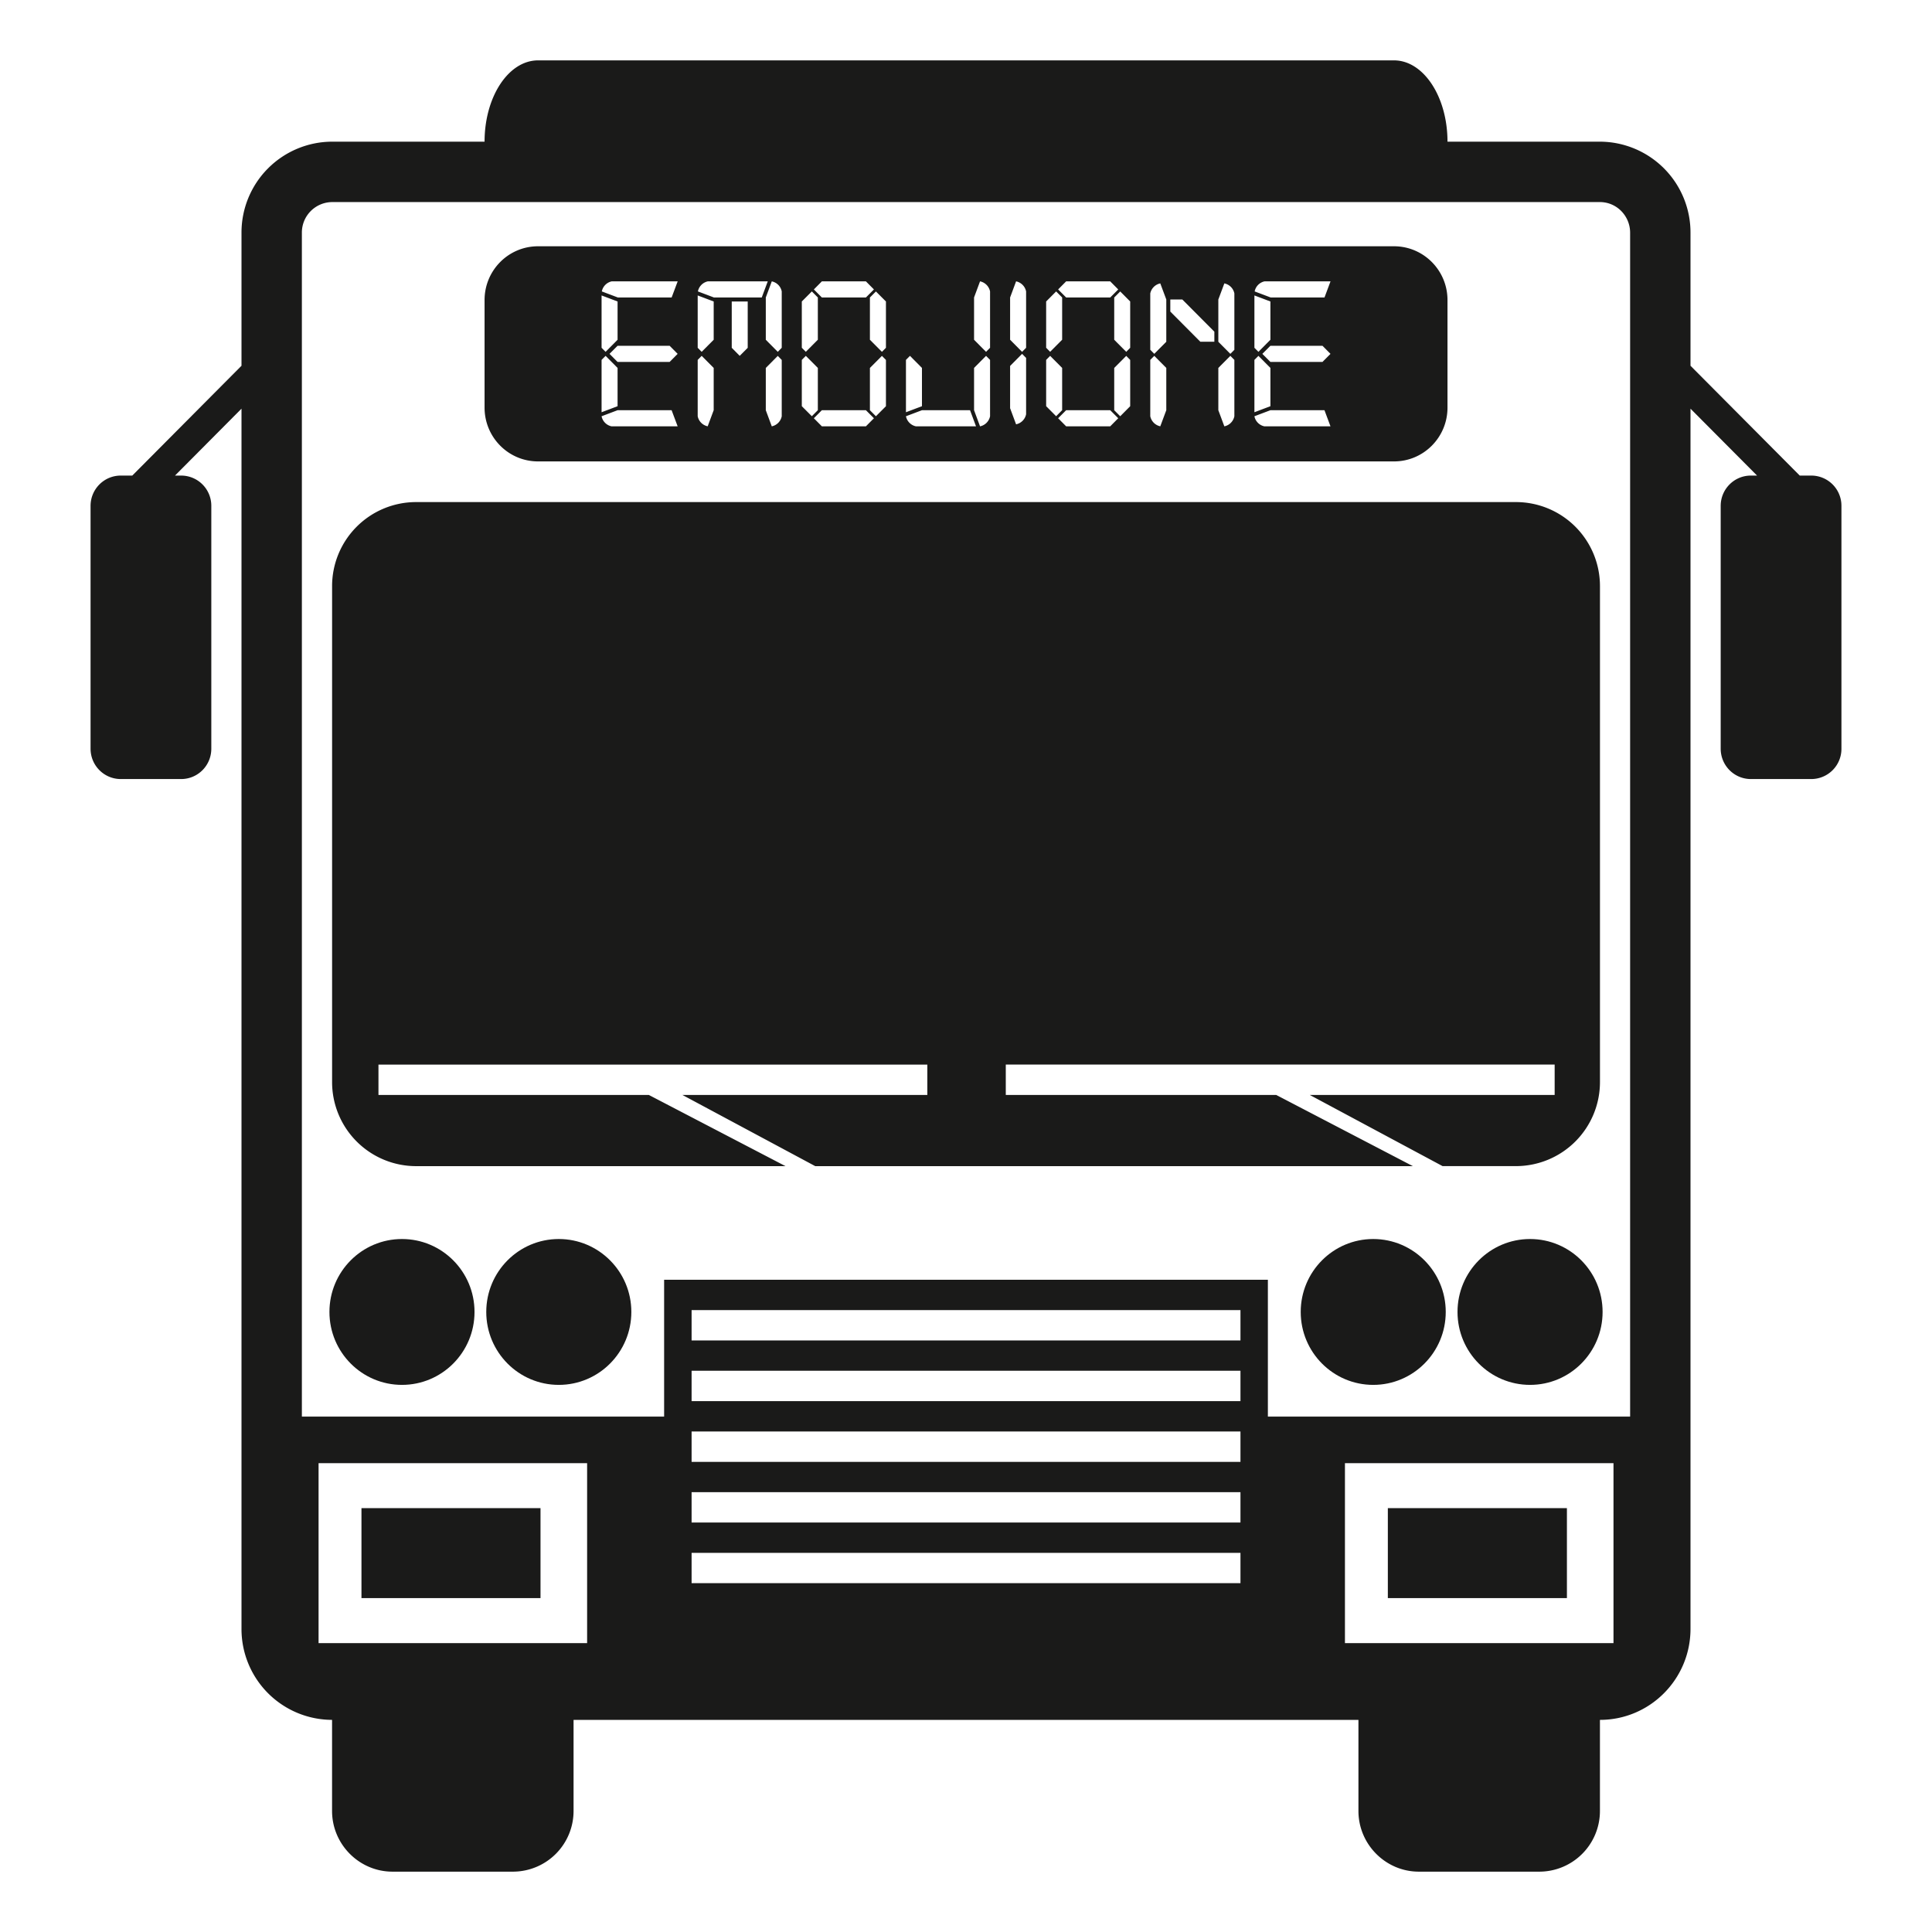 <?xml version="1.0" encoding="utf-8"?><!-- Uploaded to: SVG Repo, www.svgrepo.com, Generator: SVG Repo Mixer Tools -->
<svg width="800px" height="800px" viewBox="0 0 64 64" xmlns="http://www.w3.org/2000/svg" xmlns:xlink="http://www.w3.org/1999/xlink" aria-hidden="true" role="img" class="iconify iconify--emojione-monotone" preserveAspectRatio="xMidYMid meet"><path d="M11.974 49.959h5.931v2.98h-5.931z" fill="#1a1a19"></path><path d="M45.974 49.959h5.932v2.98h-5.932z" fill="#1a1a19"></path><ellipse cx="50.685" cy="43.46" rx="2.403" ry="2.416" fill="#1a1a19"></ellipse><ellipse cx="45.49" cy="43.46" rx="2.402" ry="2.416" fill="#1a1a19"></ellipse><ellipse cx="18.511" cy="43.46" rx="2.403" ry="2.416" fill="#1a1a19"></ellipse><ellipse cx="13.316" cy="43.46" rx="2.403" ry="2.416" fill="#1a1a19"></ellipse><path d="M60.001 15.754h-.382L56 12.116V7.711a3.01 3.01 0 0 0-3-3.018h-5.05C47.95 3.205 47.156 2 46.178 2H17.824c-.98 0-1.772 1.205-1.772 2.693H11a3.01 3.01 0 0 0-3 3.018v4.405l-3.618 3.638h-.381c-.553 0-1.001.449-1.001 1.005v8.042c0 .557.448 1.006 1.001 1.006H6c.554 0 1-.449 1-1.006v-8.042a1 1 0 0 0-1-1.005h-.203L8 13.538v40.419a3.008 3.008 0 0 0 3 3.016v3.018c0 1.105.901 2.01 2.001 2.01h4A2.01 2.01 0 0 0 19 59.991v-3.018h26v3.018c0 1.105.901 2.01 2.001 2.01h4A2.01 2.01 0 0 0 53 59.991v-3.018c1.657 0 3-1.35 3-3.016V13.538l2.205 2.216H58c-.552 0-1 .449-1 1.005v8.042c0 .557.448 1.006 1 1.006h2.001A1 1 0 0 0 61 24.801v-8.042a1 1 0 0 0-.999-1.005M41.092 45.408v1.006H22.91v-1.006h18.182M22.91 44.404v-1.006h18.182v1.006H22.91m18.182 3.016v1.006H22.91V47.42h18.182m0 2.01v1.006H22.91V49.43h18.182m0 2.011v1.004H22.91v-1.004h18.182m12.357 2.989h-8.896v-5.961h8.896v5.961m-34 0h-8.896v-5.961h8.896v5.961M42 46.926v-4.533H22v4.533H10V7.711a1.01 1.01 0 0 1 1-1.017h42c.552 0 1 .456 1 1.017v39.215H42" fill="#1a1a19"></path><path d="M17.824 15.285h28.354c.979 0 1.772-.797 1.772-1.782V9.94c0-.985-.794-1.782-1.772-1.782H17.824c-.98 0-1.772.797-1.772 1.782v3.563c0 .985.792 1.782 1.772 1.782m6.946-3.764l-.266.267l-.264-.267V9.987h.529v1.534zm1.126 2.268a.425.425 0 0 1-.33.334l-.198-.534v-1.4l.397-.4l.131.134v1.866m2.788.334h-1.458l-.266-.268l.266-.267h1.458l.266.267l-.266.268m.664-.667l-.332.333l-.199-.2v-1.4l.398-.4l.133.134v1.533m7.429.667h-1.459l-.266-.268l.266-.267h1.459l.266.267l-.266.268m.662-.667l-.33.333l-.199-.2v-1.4l.398-.4l.131.134v1.533m4.453-4.136h2.183l-.199.534h-1.784l-.53-.2a.425.425 0 0 1 .33-.334m2.182 2.402l-.265.267h-1.726l-.266-.267l.266-.267h1.726l.265.267m-2.52-1.935l.53.2v1.268l-.397.4l-.133-.134V9.787m0 2.135l.133-.134l.397.4v1.268l-.53.2v-1.734m.53 1.667h1.791l.199.534h-2.189a.426.426 0 0 1-.331-.334l.53-.2m-1.725-3.668l.199-.533a.424.424 0 0 1 .332.333v1.867l-.133.134l-.398-.4V9.921m0 2.267l.398-.4l.133.134v1.867a.427.427 0 0 1-.332.334l-.199-.534v-1.401m-1.591-2.267h.398l1.061 1.066v.334h-.464l-.995-1v-.4m-.664-.2a.427.427 0 0 1 .332-.333l.199.533v1.4l-.398.4l-.133-.134V9.721m0 2.201l.133-.134l.398.4v1.4l-.199.534a.43.43 0 0 1-.332-.334v-1.866m-.665-1.935v1.534l-.131.134l-.398-.4v-1.4l.199-.2l.33.332m-2.121-.667h1.459l.266.268l-.266.267h-1.459l-.266-.267l.266-.268m-.663.667l.331-.333l.199.2v1.4l-.398.4l-.132-.134V9.987m0 1.935l.132-.134l.398.4v1.4l-.199.2l-.331-.333v-1.533m-1.194-2.068l.198-.534a.428.428 0 0 1 .332.334v1.867l-.133.134l-.397-.4V9.854m0 2.268l.397-.4l.133.134v1.866a.426.426 0 0 1-.332.334l-.198-.533v-1.401m-1.194-2.268l.198-.534a.428.428 0 0 1 .332.334v1.867l-.133.134l-.397-.4V9.854m0 2.334l.397-.4l.133.134v1.867a.428.428 0 0 1-.332.334l-.198-.534v-1.401m-2.256-.266l.133-.134l.397.4v1.268l-.53.2v-1.734m.53 1.667h1.593l.198.534h-1.989a.426.426 0 0 1-.332-.334l.53-.2m-1.193-3.602v1.534l-.133.134l-.398-.4v-1.4l.199-.2l.332.332m-2.122-.667h1.458l.266.268l-.266.267h-1.458l-.266-.267l.266-.268m-.665.667l.332-.333l.199.2v1.4l-.398.4l-.133-.134V9.987m0 1.935l.133-.134l.398.4v1.4l-.199.2l-.332-.333v-1.533m-.665-2.268v1.867l-.131.134l-.397-.4v-1.4l.198-.534a.422.422 0 0 1 .33.333m-2.447-.334h1.984l-.199.534h-1.585l-.53-.2a.427.427 0 0 1 .33-.334m-.337.467l.53.2v1.268l-.398.4l-.132-.134V9.787m0 2.135l.132-.134l.398.4v1.4l-.199.534a.426.426 0 0 1-.331-.334v-1.866M20.266 9.32h2.183l-.2.534h-1.783l-.53-.2a.426.426 0 0 1 .33-.334m2.182 2.402l-.265.267h-1.726l-.266-.267l.266-.267h1.726l.265.267m-2.52-1.935l.53.2v1.268l-.397.4l-.133-.134V9.787m0 2.135l.133-.134l.397.4v1.268l-.53.2v-1.734m.53 1.667h1.79l.2.534h-2.19a.427.427 0 0 1-.33-.334l.53-.2" fill="#1a1a19"></path><path d="M42.275 36.271h-8.957v-1.006H51.5v1.006h-8.113l4.4 2.358h2.438a2.785 2.785 0 0 0 2.776-2.793V19.423a2.784 2.784 0 0 0-2.776-2.791H13.777a2.783 2.783 0 0 0-2.776 2.791v16.414a2.784 2.784 0 0 0 2.776 2.793h12.244l-4.527-2.358h-8.957v-1.006h18.182v1.006h-8.113l4.4 2.358h19.797l-4.528-2.359" fill="#1a1a19"></path></svg>